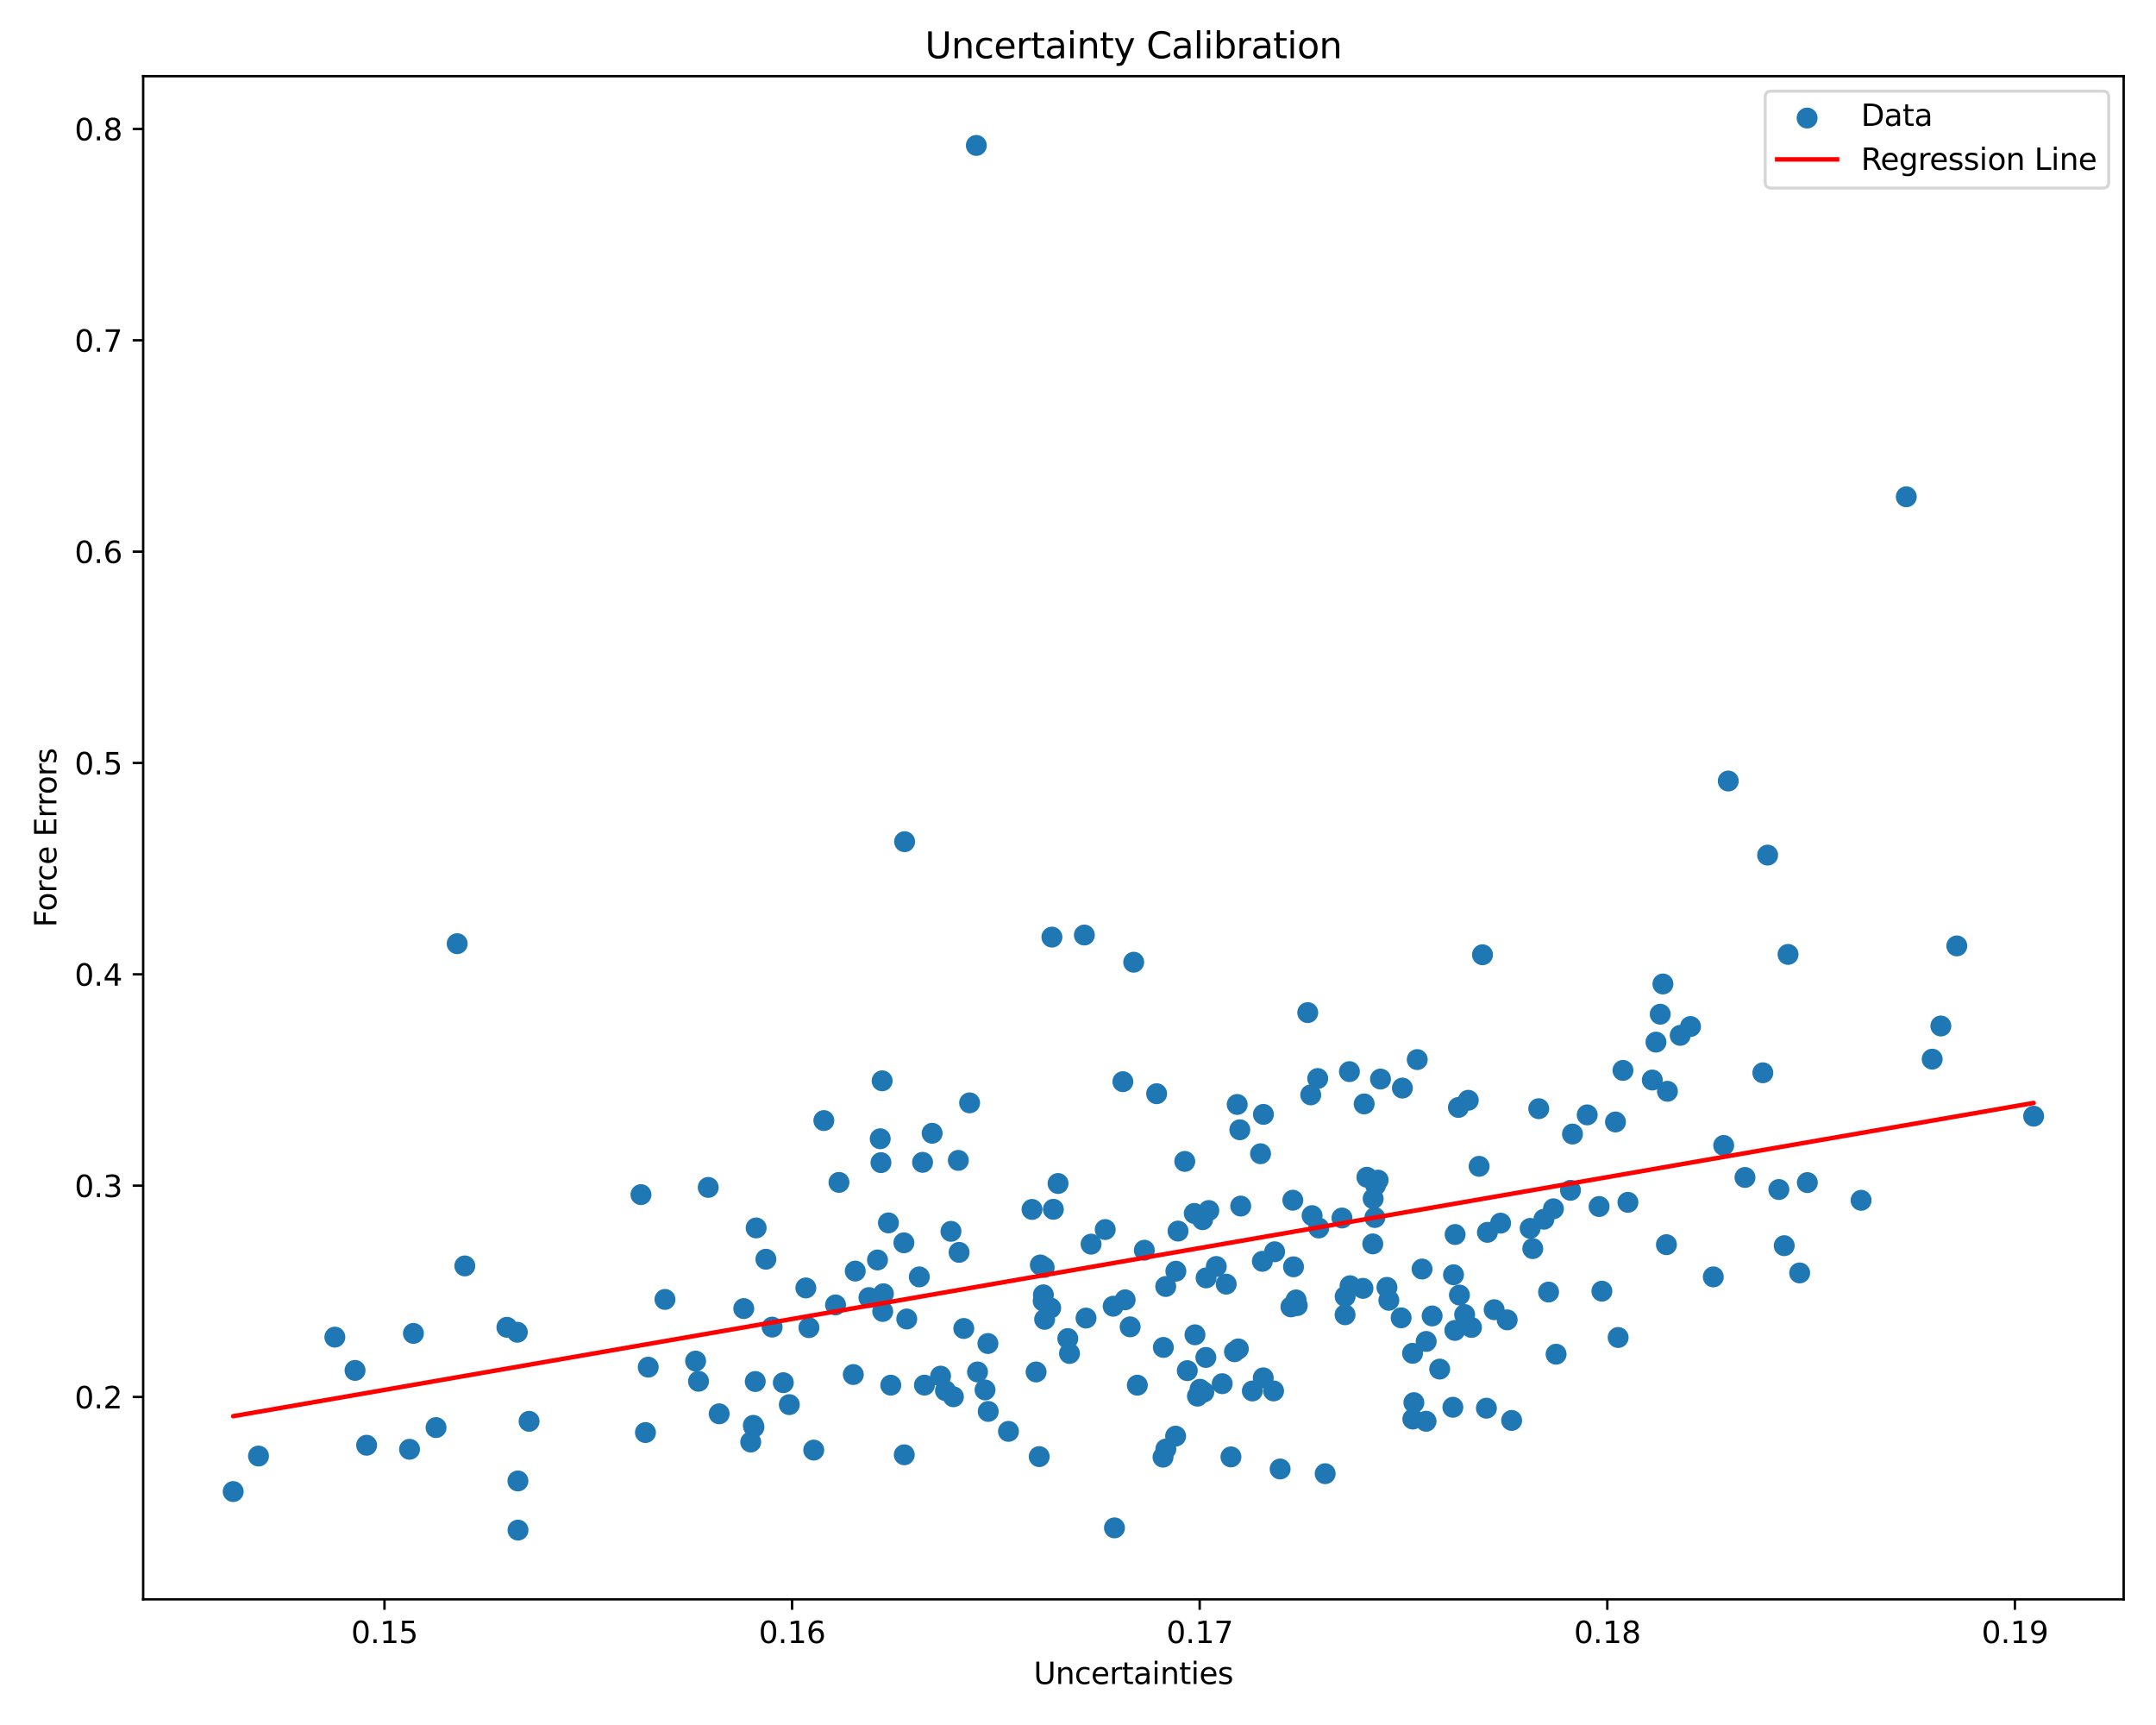 <?xml version="1.0" encoding="utf-8" standalone="no"?>
<!DOCTYPE svg PUBLIC "-//W3C//DTD SVG 1.1//EN"
  "http://www.w3.org/Graphics/SVG/1.1/DTD/svg11.dtd">
<svg xmlns:xlink="http://www.w3.org/1999/xlink" width="720pt" height="576pt" viewBox="0 0 720 576" xmlns="http://www.w3.org/2000/svg" version="1.1">
 <defs>
  <style type="text/css">*{stroke-linejoin: round; stroke-linecap: butt}</style>
 </defs>
 <g id="figure_1">
  <g id="patch_1">
   <path d="M 0 576 
L 720 576 
L 720 0 
L 0 0 
z
" style="fill: #ffffff"/>
  </g>
  <g id="axes_1">
   <g id="patch_2">
    <path d="M 47.81 534.04 
L 709.2 534.04 
L 709.2 25.44 
L 47.81 25.44 
z
" style="fill: #ffffff"/>
   </g>
   <g id="PathCollection_1">
    <defs>
     <path id="mb56640b228" d="M 0 3 
C 0.796 3 1.559 2.684 2.121 2.121 
C 2.684 1.559 3 0.796 3 0 
C 3 -0.796 2.684 -1.559 2.121 -2.121 
C 1.559 -2.684 0.796 -3 0 -3 
C -0.796 -3 -1.559 -2.684 -2.121 -2.121 
C -2.684 -1.559 -3 -0.796 -3 0 
C -3 0.796 -2.684 1.559 -2.121 2.121 
C -1.559 2.684 -0.796 3 0 3 
z
" style="stroke: #1f77b4"/>
    </defs>
    <g clip-path="url(#p6bd93c881f)">
     <use xlink:href="#mb56640b228" x="450.646" y="357.832" style="fill: #1f77b4; stroke: #1f77b4"/>
     <use xlink:href="#mb56640b228" x="487.377" y="432.437" style="fill: #1f77b4; stroke: #1f77b4"/>
     <use xlink:href="#mb56640b228" x="323.802" y="368.26" style="fill: #1f77b4; stroke: #1f77b4"/>
     <use xlink:href="#mb56640b228" x="438.18" y="405.915" style="fill: #1f77b4; stroke: #1f77b4"/>
     <use xlink:href="#mb56640b228" x="320.291" y="418.184" style="fill: #1f77b4; stroke: #1f77b4"/>
     <use xlink:href="#mb56640b228" x="645.258" y="353.664" style="fill: #1f77b4; stroke: #1f77b4"/>
     <use xlink:href="#mb56640b228" x="433.23" y="435.948" style="fill: #1f77b4; stroke: #1f77b4"/>
     <use xlink:href="#mb56640b228" x="648.15" y="342.595" style="fill: #1f77b4; stroke: #1f77b4"/>
     <use xlink:href="#mb56640b228" x="436.722" y="338.127" style="fill: #1f77b4; stroke: #1f77b4"/>
     <use xlink:href="#mb56640b228" x="501.125" y="408.418" style="fill: #1f77b4; stroke: #1f77b4"/>
     <use xlink:href="#mb56640b228" x="350.883" y="436.757" style="fill: #1f77b4; stroke: #1f77b4"/>
     <use xlink:href="#mb56640b228" x="222.067" y="433.895" style="fill: #1f77b4; stroke: #1f77b4"/>
     <use xlink:href="#mb56640b228" x="172.963" y="494.508" style="fill: #1f77b4; stroke: #1f77b4"/>
     <use xlink:href="#mb56640b228" x="290.185" y="433.28" style="fill: #1f77b4; stroke: #1f77b4"/>
     <use xlink:href="#mb56640b228" x="393.406" y="411.074" style="fill: #1f77b4; stroke: #1f77b4"/>
     <use xlink:href="#mb56640b228" x="513.867" y="370.206" style="fill: #1f77b4; stroke: #1f77b4"/>
     <use xlink:href="#mb56640b228" x="301.983" y="485.769" style="fill: #1f77b4; stroke: #1f77b4"/>
     <use xlink:href="#mb56640b228" x="427.503" y="490.512" style="fill: #1f77b4; stroke: #1f77b4"/>
     <use xlink:href="#mb56640b228" x="320.033" y="387.469" style="fill: #1f77b4; stroke: #1f77b4"/>
     <use xlink:href="#mb56640b228" x="468.333" y="363.326" style="fill: #1f77b4; stroke: #1f77b4"/>
     <use xlink:href="#mb56640b228" x="252.516" y="410.025" style="fill: #1f77b4; stroke: #1f77b4"/>
     <use xlink:href="#mb56640b228" x="463.809" y="434.189" style="fill: #1f77b4; stroke: #1f77b4"/>
     <use xlink:href="#mb56640b228" x="403.691" y="404.204" style="fill: #1f77b4; stroke: #1f77b4"/>
     <use xlink:href="#mb56640b228" x="296.693" y="408.338" style="fill: #1f77b4; stroke: #1f77b4"/>
     <use xlink:href="#mb56640b228" x="271.75" y="484.204" style="fill: #1f77b4; stroke: #1f77b4"/>
     <use xlink:href="#mb56640b228" x="297.476" y="462.528" style="fill: #1f77b4; stroke: #1f77b4"/>
     <use xlink:href="#mb56640b228" x="399.892" y="466.196" style="fill: #1f77b4; stroke: #1f77b4"/>
     <use xlink:href="#mb56640b228" x="472.168" y="468.36" style="fill: #1f77b4; stroke: #1f77b4"/>
     <use xlink:href="#mb56640b228" x="420.964" y="385.25" style="fill: #1f77b4; stroke: #1f77b4"/>
     <use xlink:href="#mb56640b228" x="577.156" y="260.798" style="fill: #1f77b4; stroke: #1f77b4"/>
     <use xlink:href="#mb56640b228" x="458.44" y="415.353" style="fill: #1f77b4; stroke: #1f77b4"/>
     <use xlink:href="#mb56640b228" x="408.159" y="462.036" style="fill: #1f77b4; stroke: #1f77b4"/>
     <use xlink:href="#mb56640b228" x="471.729" y="451.887" style="fill: #1f77b4; stroke: #1f77b4"/>
     <use xlink:href="#mb56640b228" x="621.514" y="400.799" style="fill: #1f77b4; stroke: #1f77b4"/>
     <use xlink:href="#mb56640b228" x="388.508" y="449.924" style="fill: #1f77b4; stroke: #1f77b4"/>
     <use xlink:href="#mb56640b228" x="251.571" y="475.941" style="fill: #1f77b4; stroke: #1f77b4"/>
     <use xlink:href="#mb56640b228" x="371.745" y="436.169" style="fill: #1f77b4; stroke: #1f77b4"/>
     <use xlink:href="#mb56640b228" x="347.046" y="486.382" style="fill: #1f77b4; stroke: #1f77b4"/>
     <use xlink:href="#mb56640b228" x="400.744" y="463.893" style="fill: #1f77b4; stroke: #1f77b4"/>
     <use xlink:href="#mb56640b228" x="232.304" y="454.481" style="fill: #1f77b4; stroke: #1f77b4"/>
     <use xlink:href="#mb56640b228" x="330.019" y="471.299" style="fill: #1f77b4; stroke: #1f77b4"/>
     <use xlink:href="#mb56640b228" x="556.507" y="415.613" style="fill: #1f77b4; stroke: #1f77b4"/>
     <use xlink:href="#mb56640b228" x="118.569" y="457.599" style="fill: #1f77b4; stroke: #1f77b4"/>
     <use xlink:href="#mb56640b228" x="455.166" y="430.199" style="fill: #1f77b4; stroke: #1f77b4"/>
     <use xlink:href="#mb56640b228" x="517.148" y="431.437" style="fill: #1f77b4; stroke: #1f77b4"/>
     <use xlink:href="#mb56640b228" x="307.005" y="426.368" style="fill: #1f77b4; stroke: #1f77b4"/>
     <use xlink:href="#mb56640b228" x="348.706" y="423.212" style="fill: #1f77b4; stroke: #1f77b4"/>
     <use xlink:href="#mb56640b228" x="498.977" y="437.327" style="fill: #1f77b4; stroke: #1f77b4"/>
     <use xlink:href="#mb56640b228" x="294.785" y="437.906" style="fill: #1f77b4; stroke: #1f77b4"/>
     <use xlink:href="#mb56640b228" x="476.235" y="474.579" style="fill: #1f77b4; stroke: #1f77b4"/>
     <use xlink:href="#mb56640b228" x="401.604" y="407.269" style="fill: #1f77b4; stroke: #1f77b4"/>
     <use xlink:href="#mb56640b228" x="495.08" y="318.807" style="fill: #1f77b4; stroke: #1f77b4"/>
     <use xlink:href="#mb56640b228" x="169.282" y="443.202" style="fill: #1f77b4; stroke: #1f77b4"/>
     <use xlink:href="#mb56640b228" x="382.152" y="417.467" style="fill: #1f77b4; stroke: #1f77b4"/>
     <use xlink:href="#mb56640b228" x="541.992" y="357.421" style="fill: #1f77b4; stroke: #1f77b4"/>
     <use xlink:href="#mb56640b228" x="459.149" y="406.545" style="fill: #1f77b4; stroke: #1f77b4"/>
     <use xlink:href="#mb56640b228" x="448.156" y="406.708" style="fill: #1f77b4; stroke: #1f77b4"/>
     <use xlink:href="#mb56640b228" x="594.053" y="397.198" style="fill: #1f77b4; stroke: #1f77b4"/>
     <use xlink:href="#mb56640b228" x="389.34" y="483.847" style="fill: #1f77b4; stroke: #1f77b4"/>
     <use xlink:href="#mb56640b228" x="553.012" y="347.982" style="fill: #1f77b4; stroke: #1f77b4"/>
     <use xlink:href="#mb56640b228" x="485.854" y="444.248" style="fill: #1f77b4; stroke: #1f77b4"/>
     <use xlink:href="#mb56640b228" x="471.813" y="473.844" style="fill: #1f77b4; stroke: #1f77b4"/>
     <use xlink:href="#mb56640b228" x="275.126" y="374.172" style="fill: #1f77b4; stroke: #1f77b4"/>
     <use xlink:href="#mb56640b228" x="261.589" y="461.696" style="fill: #1f77b4; stroke: #1f77b4"/>
     <use xlink:href="#mb56640b228" x="77.873" y="498.05" style="fill: #1f77b4; stroke: #1f77b4"/>
     <use xlink:href="#mb56640b228" x="270.145" y="443.321" style="fill: #1f77b4; stroke: #1f77b4"/>
     <use xlink:href="#mb56640b228" x="348.446" y="432.358" style="fill: #1f77b4; stroke: #1f77b4"/>
     <use xlink:href="#mb56640b228" x="353.34" y="395.185" style="fill: #1f77b4; stroke: #1f77b4"/>
     <use xlink:href="#mb56640b228" x="490.334" y="367.399" style="fill: #1f77b4; stroke: #1f77b4"/>
     <use xlink:href="#mb56640b228" x="530.053" y="372.275" style="fill: #1f77b4; stroke: #1f77b4"/>
     <use xlink:href="#mb56640b228" x="431.742" y="400.77" style="fill: #1f77b4; stroke: #1f77b4"/>
     <use xlink:href="#mb56640b228" x="476.279" y="447.93" style="fill: #1f77b4; stroke: #1f77b4"/>
     <use xlink:href="#mb56640b228" x="461.021" y="360.307" style="fill: #1f77b4; stroke: #1f77b4"/>
     <use xlink:href="#mb56640b228" x="398.833" y="405.176" style="fill: #1f77b4; stroke: #1f77b4"/>
     <use xlink:href="#mb56640b228" x="257.857" y="443.136" style="fill: #1f77b4; stroke: #1f77b4"/>
     <use xlink:href="#mb56640b228" x="357.162" y="451.937" style="fill: #1f77b4; stroke: #1f77b4"/>
     <use xlink:href="#mb56640b228" x="455.569" y="368.617" style="fill: #1f77b4; stroke: #1f77b4"/>
     <use xlink:href="#mb56640b228" x="413.169" y="368.796" style="fill: #1f77b4; stroke: #1f77b4"/>
     <use xlink:href="#mb56640b228" x="348.365" y="434.417" style="fill: #1f77b4; stroke: #1f77b4"/>
     <use xlink:href="#mb56640b228" x="294.596" y="360.9" style="fill: #1f77b4; stroke: #1f77b4"/>
     <use xlink:href="#mb56640b228" x="556.841" y="364.395" style="fill: #1f77b4; stroke: #1f77b4"/>
     <use xlink:href="#mb56640b228" x="356.592" y="446.969" style="fill: #1f77b4; stroke: #1f77b4"/>
     <use xlink:href="#mb56640b228" x="425.664" y="417.978" style="fill: #1f77b4; stroke: #1f77b4"/>
     <use xlink:href="#mb56640b228" x="539.493" y="374.642" style="fill: #1f77b4; stroke: #1f77b4"/>
     <use xlink:href="#mb56640b228" x="301.857" y="414.99" style="fill: #1f77b4; stroke: #1f77b4"/>
     <use xlink:href="#mb56640b228" x="308.092" y="388.119" style="fill: #1f77b4; stroke: #1f77b4"/>
     <use xlink:href="#mb56640b228" x="329.915" y="448.62" style="fill: #1f77b4; stroke: #1f77b4"/>
     <use xlink:href="#mb56640b228" x="315.736" y="464.351" style="fill: #1f77b4; stroke: #1f77b4"/>
     <use xlink:href="#mb56640b228" x="314.109" y="459.513" style="fill: #1f77b4; stroke: #1f77b4"/>
     <use xlink:href="#mb56640b228" x="525.136" y="378.665" style="fill: #1f77b4; stroke: #1f77b4"/>
     <use xlink:href="#mb56640b228" x="582.742" y="393.168" style="fill: #1f77b4; stroke: #1f77b4"/>
     <use xlink:href="#mb56640b228" x="474.896" y="423.744" style="fill: #1f77b4; stroke: #1f77b4"/>
     <use xlink:href="#mb56640b228" x="293.95" y="380.241" style="fill: #1f77b4; stroke: #1f77b4"/>
     <use xlink:href="#mb56640b228" x="172.992" y="510.922" style="fill: #1f77b4; stroke: #1f77b4"/>
     <use xlink:href="#mb56640b228" x="250.698" y="481.523" style="fill: #1f77b4; stroke: #1f77b4"/>
     <use xlink:href="#mb56640b228" x="328.955" y="464.119" style="fill: #1f77b4; stroke: #1f77b4"/>
     <use xlink:href="#mb56640b228" x="402.777" y="426.706" style="fill: #1f77b4; stroke: #1f77b4"/>
     <use xlink:href="#mb56640b228" x="321.86" y="443.599" style="fill: #1f77b4; stroke: #1f77b4"/>
     <use xlink:href="#mb56640b228" x="379.816" y="462.534" style="fill: #1f77b4; stroke: #1f77b4"/>
     <use xlink:href="#mb56640b228" x="122.434" y="482.586" style="fill: #1f77b4; stroke: #1f77b4"/>
     <use xlink:href="#mb56640b228" x="392.599" y="479.544" style="fill: #1f77b4; stroke: #1f77b4"/>
     <use xlink:href="#mb56640b228" x="111.821" y="446.483" style="fill: #1f77b4; stroke: #1f77b4"/>
     <use xlink:href="#mb56640b228" x="326.442" y="458.108" style="fill: #1f77b4; stroke: #1f77b4"/>
     <use xlink:href="#mb56640b228" x="369.088" y="410.562" style="fill: #1f77b4; stroke: #1f77b4"/>
     <use xlink:href="#mb56640b228" x="396.499" y="457.676" style="fill: #1f77b4; stroke: #1f77b4"/>
     <use xlink:href="#mb56640b228" x="601.005" y="425.048" style="fill: #1f77b4; stroke: #1f77b4"/>
     <use xlink:href="#mb56640b228" x="279.03" y="435.727" style="fill: #1f77b4; stroke: #1f77b4"/>
     <use xlink:href="#mb56640b228" x="136.768" y="483.937" style="fill: #1f77b4; stroke: #1f77b4"/>
     <use xlink:href="#mb56640b228" x="421.92" y="372.108" style="fill: #1f77b4; stroke: #1f77b4"/>
     <use xlink:href="#mb56640b228" x="518.77" y="403.633" style="fill: #1f77b4; stroke: #1f77b4"/>
     <use xlink:href="#mb56640b228" x="172.772" y="444.855" style="fill: #1f77b4; stroke: #1f77b4"/>
     <use xlink:href="#mb56640b228" x="326.049" y="48.558" style="fill: #1f77b4; stroke: #1f77b4"/>
     <use xlink:href="#mb56640b228" x="255.771" y="420.471" style="fill: #1f77b4; stroke: #1f77b4"/>
     <use xlink:href="#mb56640b228" x="432.822" y="434.066" style="fill: #1f77b4; stroke: #1f77b4"/>
     <use xlink:href="#mb56640b228" x="269.112" y="430.063" style="fill: #1f77b4; stroke: #1f77b4"/>
     <use xlink:href="#mb56640b228" x="653.482" y="315.849" style="fill: #1f77b4; stroke: #1f77b4"/>
     <use xlink:href="#mb56640b228" x="414.042" y="377.249" style="fill: #1f77b4; stroke: #1f77b4"/>
     <use xlink:href="#mb56640b228" x="348.858" y="440.547" style="fill: #1f77b4; stroke: #1f77b4"/>
     <use xlink:href="#mb56640b228" x="504.82" y="474.302" style="fill: #1f77b4; stroke: #1f77b4"/>
     <use xlink:href="#mb56640b228" x="145.621" y="476.685" style="fill: #1f77b4; stroke: #1f77b4"/>
     <use xlink:href="#mb56640b228" x="421.572" y="421.17" style="fill: #1f77b4; stroke: #1f77b4"/>
     <use xlink:href="#mb56640b228" x="364.367" y="415.443" style="fill: #1f77b4; stroke: #1f77b4"/>
     <use xlink:href="#mb56640b228" x="392.687" y="424.472" style="fill: #1f77b4; stroke: #1f77b4"/>
     <use xlink:href="#mb56640b228" x="450.852" y="429.324" style="fill: #1f77b4; stroke: #1f77b4"/>
     <use xlink:href="#mb56640b228" x="308.72" y="462.508" style="fill: #1f77b4; stroke: #1f77b4"/>
     <use xlink:href="#mb56640b228" x="636.611" y="165.886" style="fill: #1f77b4; stroke: #1f77b4"/>
     <use xlink:href="#mb56640b228" x="317.576" y="411.162" style="fill: #1f77b4; stroke: #1f77b4"/>
     <use xlink:href="#mb56640b228" x="375.748" y="434.025" style="fill: #1f77b4; stroke: #1f77b4"/>
     <use xlink:href="#mb56640b228" x="460.226" y="394.058" style="fill: #1f77b4; stroke: #1f77b4"/>
     <use xlink:href="#mb56640b228" x="389.298" y="429.58" style="fill: #1f77b4; stroke: #1f77b4"/>
     <use xlink:href="#mb56640b228" x="489.117" y="438.956" style="fill: #1f77b4; stroke: #1f77b4"/>
     <use xlink:href="#mb56640b228" x="449.191" y="439.014" style="fill: #1f77b4; stroke: #1f77b4"/>
     <use xlink:href="#mb56640b228" x="572.158" y="426.369" style="fill: #1f77b4; stroke: #1f77b4"/>
     <use xlink:href="#mb56640b228" x="406.184" y="422.9" style="fill: #1f77b4; stroke: #1f77b4"/>
     <use xlink:href="#mb56640b228" x="176.691" y="474.595" style="fill: #1f77b4; stroke: #1f77b4"/>
     <use xlink:href="#mb56640b228" x="402.694" y="453.269" style="fill: #1f77b4; stroke: #1f77b4"/>
     <use xlink:href="#mb56640b228" x="216.478" y="456.516" style="fill: #1f77b4; stroke: #1f77b4"/>
     <use xlink:href="#mb56640b228" x="540.384" y="446.608" style="fill: #1f77b4; stroke: #1f77b4"/>
     <use xlink:href="#mb56640b228" x="311.29" y="378.41" style="fill: #1f77b4; stroke: #1f77b4"/>
     <use xlink:href="#mb56640b228" x="511.871" y="416.925" style="fill: #1f77b4; stroke: #1f77b4"/>
     <use xlink:href="#mb56640b228" x="263.592" y="469.025" style="fill: #1f77b4; stroke: #1f77b4"/>
     <use xlink:href="#mb56640b228" x="485.188" y="469.904" style="fill: #1f77b4; stroke: #1f77b4"/>
     <use xlink:href="#mb56640b228" x="524.46" y="397.458" style="fill: #1f77b4; stroke: #1f77b4"/>
     <use xlink:href="#mb56640b228" x="351.289" y="312.916" style="fill: #1f77b4; stroke: #1f77b4"/>
     <use xlink:href="#mb56640b228" x="456.479" y="393.101" style="fill: #1f77b4; stroke: #1f77b4"/>
     <use xlink:href="#mb56640b228" x="362.683" y="440.125" style="fill: #1f77b4; stroke: #1f77b4"/>
     <use xlink:href="#mb56640b228" x="252.222" y="461.307" style="fill: #1f77b4; stroke: #1f77b4"/>
     <use xlink:href="#mb56640b228" x="603.567" y="394.884" style="fill: #1f77b4; stroke: #1f77b4"/>
     <use xlink:href="#mb56640b228" x="284.96" y="458.975" style="fill: #1f77b4; stroke: #1f77b4"/>
     <use xlink:href="#mb56640b228" x="386.26" y="365.207" style="fill: #1f77b4; stroke: #1f77b4"/>
     <use xlink:href="#mb56640b228" x="362.123" y="312.222" style="fill: #1f77b4; stroke: #1f77b4"/>
     <use xlink:href="#mb56640b228" x="240.172" y="472.094" style="fill: #1f77b4; stroke: #1f77b4"/>
     <use xlink:href="#mb56640b228" x="152.677" y="315.11" style="fill: #1f77b4; stroke: #1f77b4"/>
     <use xlink:href="#mb56640b228" x="411.076" y="486.477" style="fill: #1f77b4; stroke: #1f77b4"/>
     <use xlink:href="#mb56640b228" x="575.635" y="382.48" style="fill: #1f77b4; stroke: #1f77b4"/>
     <use xlink:href="#mb56640b228" x="236.517" y="396.494" style="fill: #1f77b4; stroke: #1f77b4"/>
     <use xlink:href="#mb56640b228" x="496.389" y="470.218" style="fill: #1f77b4; stroke: #1f77b4"/>
     <use xlink:href="#mb56640b228" x="233.269" y="461.227" style="fill: #1f77b4; stroke: #1f77b4"/>
     <use xlink:href="#mb56640b228" x="478.264" y="439.411" style="fill: #1f77b4; stroke: #1f77b4"/>
     <use xlink:href="#mb56640b228" x="418.225" y="464.461" style="fill: #1f77b4; stroke: #1f77b4"/>
     <use xlink:href="#mb56640b228" x="597.123" y="318.687" style="fill: #1f77b4; stroke: #1f77b4"/>
     <use xlink:href="#mb56640b228" x="467.913" y="440.039" style="fill: #1f77b4; stroke: #1f77b4"/>
     <use xlink:href="#mb56640b228" x="493.951" y="389.449" style="fill: #1f77b4; stroke: #1f77b4"/>
     <use xlink:href="#mb56640b228" x="588.702" y="358.218" style="fill: #1f77b4; stroke: #1f77b4"/>
     <use xlink:href="#mb56640b228" x="425.312" y="464.451" style="fill: #1f77b4; stroke: #1f77b4"/>
     <use xlink:href="#mb56640b228" x="414.338" y="402.723" style="fill: #1f77b4; stroke: #1f77b4"/>
     <use xlink:href="#mb56640b228" x="293.042" y="420.72" style="fill: #1f77b4; stroke: #1f77b4"/>
     <use xlink:href="#mb56640b228" x="302.81" y="440.429" style="fill: #1f77b4; stroke: #1f77b4"/>
     <use xlink:href="#mb56640b228" x="372.184" y="510.18" style="fill: #1f77b4; stroke: #1f77b4"/>
     <use xlink:href="#mb56640b228" x="215.549" y="478.347" style="fill: #1f77b4; stroke: #1f77b4"/>
     <use xlink:href="#mb56640b228" x="473.29" y="353.812" style="fill: #1f77b4; stroke: #1f77b4"/>
     <use xlink:href="#mb56640b228" x="459.382" y="395.746" style="fill: #1f77b4; stroke: #1f77b4"/>
     <use xlink:href="#mb56640b228" x="679.137" y="372.711" style="fill: #1f77b4; stroke: #1f77b4"/>
     <use xlink:href="#mb56640b228" x="543.649" y="401.476" style="fill: #1f77b4; stroke: #1f77b4"/>
     <use xlink:href="#mb56640b228" x="346.006" y="458.113" style="fill: #1f77b4; stroke: #1f77b4"/>
     <use xlink:href="#mb56640b228" x="554.438" y="338.66" style="fill: #1f77b4; stroke: #1f77b4"/>
     <use xlink:href="#mb56640b228" x="440.056" y="360.128" style="fill: #1f77b4; stroke: #1f77b4"/>
     <use xlink:href="#mb56640b228" x="377.413" y="443.049" style="fill: #1f77b4; stroke: #1f77b4"/>
     <use xlink:href="#mb56640b228" x="302.094" y="281.05" style="fill: #1f77b4; stroke: #1f77b4"/>
     <use xlink:href="#mb56640b228" x="496.726" y="411.499" style="fill: #1f77b4; stroke: #1f77b4"/>
     <use xlink:href="#mb56640b228" x="431.107" y="436.383" style="fill: #1f77b4; stroke: #1f77b4"/>
     <use xlink:href="#mb56640b228" x="421.865" y="460.083" style="fill: #1f77b4; stroke: #1f77b4"/>
     <use xlink:href="#mb56640b228" x="251.78" y="476.537" style="fill: #1f77b4; stroke: #1f77b4"/>
     <use xlink:href="#mb56640b228" x="395.659" y="387.809" style="fill: #1f77b4; stroke: #1f77b4"/>
     <use xlink:href="#mb56640b228" x="86.33" y="486.191" style="fill: #1f77b4; stroke: #1f77b4"/>
     <use xlink:href="#mb56640b228" x="595.842" y="415.951" style="fill: #1f77b4; stroke: #1f77b4"/>
     <use xlink:href="#mb56640b228" x="378.601" y="321.299" style="fill: #1f77b4; stroke: #1f77b4"/>
     <use xlink:href="#mb56640b228" x="413.549" y="450.412" style="fill: #1f77b4; stroke: #1f77b4"/>
     <use xlink:href="#mb56640b228" x="399.062" y="445.705" style="fill: #1f77b4; stroke: #1f77b4"/>
     <use xlink:href="#mb56640b228" x="511" y="410.176" style="fill: #1f77b4; stroke: #1f77b4"/>
     <use xlink:href="#mb56640b228" x="437.721" y="365.589" style="fill: #1f77b4; stroke: #1f77b4"/>
     <use xlink:href="#mb56640b228" x="590.301" y="285.531" style="fill: #1f77b4; stroke: #1f77b4"/>
     <use xlink:href="#mb56640b228" x="214.05" y="398.901" style="fill: #1f77b4; stroke: #1f77b4"/>
     <use xlink:href="#mb56640b228" x="534.028" y="402.869" style="fill: #1f77b4; stroke: #1f77b4"/>
     <use xlink:href="#mb56640b228" x="402.025" y="464.834" style="fill: #1f77b4; stroke: #1f77b4"/>
     <use xlink:href="#mb56640b228" x="551.789" y="360.633" style="fill: #1f77b4; stroke: #1f77b4"/>
     <use xlink:href="#mb56640b228" x="295.015" y="431.999" style="fill: #1f77b4; stroke: #1f77b4"/>
     <use xlink:href="#mb56640b228" x="374.986" y="361.191" style="fill: #1f77b4; stroke: #1f77b4"/>
     <use xlink:href="#mb56640b228" x="138.067" y="445.238" style="fill: #1f77b4; stroke: #1f77b4"/>
     <use xlink:href="#mb56640b228" x="409.494" y="428.789" style="fill: #1f77b4; stroke: #1f77b4"/>
     <use xlink:href="#mb56640b228" x="534.952" y="431.136" style="fill: #1f77b4; stroke: #1f77b4"/>
     <use xlink:href="#mb56640b228" x="555.334" y="328.563" style="fill: #1f77b4; stroke: #1f77b4"/>
     <use xlink:href="#mb56640b228" x="412.255" y="451.362" style="fill: #1f77b4; stroke: #1f77b4"/>
     <use xlink:href="#mb56640b228" x="487.04" y="369.788" style="fill: #1f77b4; stroke: #1f77b4"/>
     <use xlink:href="#mb56640b228" x="248.378" y="436.953" style="fill: #1f77b4; stroke: #1f77b4"/>
     <use xlink:href="#mb56640b228" x="155.226" y="422.705" style="fill: #1f77b4; stroke: #1f77b4"/>
     <use xlink:href="#mb56640b228" x="294.195" y="388.218" style="fill: #1f77b4; stroke: #1f77b4"/>
     <use xlink:href="#mb56640b228" x="347.426" y="422.385" style="fill: #1f77b4; stroke: #1f77b4"/>
     <use xlink:href="#mb56640b228" x="480.788" y="457.158" style="fill: #1f77b4; stroke: #1f77b4"/>
     <use xlink:href="#mb56640b228" x="519.66" y="452.188" style="fill: #1f77b4; stroke: #1f77b4"/>
     <use xlink:href="#mb56640b228" x="440.401" y="410.043" style="fill: #1f77b4; stroke: #1f77b4"/>
     <use xlink:href="#mb56640b228" x="351.776" y="403.806" style="fill: #1f77b4; stroke: #1f77b4"/>
     <use xlink:href="#mb56640b228" x="280.177" y="394.818" style="fill: #1f77b4; stroke: #1f77b4"/>
     <use xlink:href="#mb56640b228" x="285.615" y="424.428" style="fill: #1f77b4; stroke: #1f77b4"/>
     <use xlink:href="#mb56640b228" x="491.408" y="443.251" style="fill: #1f77b4; stroke: #1f77b4"/>
     <use xlink:href="#mb56640b228" x="344.645" y="403.85" style="fill: #1f77b4; stroke: #1f77b4"/>
     <use xlink:href="#mb56640b228" x="318.386" y="466.397" style="fill: #1f77b4; stroke: #1f77b4"/>
     <use xlink:href="#mb56640b228" x="442.542" y="492.081" style="fill: #1f77b4; stroke: #1f77b4"/>
     <use xlink:href="#mb56640b228" x="564.548" y="342.765" style="fill: #1f77b4; stroke: #1f77b4"/>
     <use xlink:href="#mb56640b228" x="449.208" y="432.909" style="fill: #1f77b4; stroke: #1f77b4"/>
     <use xlink:href="#mb56640b228" x="485.935" y="412.221" style="fill: #1f77b4; stroke: #1f77b4"/>
     <use xlink:href="#mb56640b228" x="561.107" y="345.723" style="fill: #1f77b4; stroke: #1f77b4"/>
     <use xlink:href="#mb56640b228" x="463.174" y="429.87" style="fill: #1f77b4; stroke: #1f77b4"/>
     <use xlink:href="#mb56640b228" x="388.395" y="486.563" style="fill: #1f77b4; stroke: #1f77b4"/>
     <use xlink:href="#mb56640b228" x="503.33" y="440.721" style="fill: #1f77b4; stroke: #1f77b4"/>
     <use xlink:href="#mb56640b228" x="336.781" y="477.951" style="fill: #1f77b4; stroke: #1f77b4"/>
     <use xlink:href="#mb56640b228" x="515.596" y="407.114" style="fill: #1f77b4; stroke: #1f77b4"/>
     <use xlink:href="#mb56640b228" x="485.405" y="425.668" style="fill: #1f77b4; stroke: #1f77b4"/>
     <use xlink:href="#mb56640b228" x="458.571" y="400.257" style="fill: #1f77b4; stroke: #1f77b4"/>
     <use xlink:href="#mb56640b228" x="431.97" y="423.008" style="fill: #1f77b4; stroke: #1f77b4"/>
    </g>
   </g>
   <g id="matplotlib.axis_1">
    <g id="xtick_1">
     <g id="line2d_1">
      <defs>
       <path id="mf7fc8de46d" d="M 0 0 
L 0 3.5 
" style="stroke: #000000; stroke-width: 0.8"/>
      </defs>
      <g>
       <use xlink:href="#mf7fc8de46d" x="128.4" y="534.04" style="stroke: #000000; stroke-width: 0.8"/>
      </g>
     </g>
     <g id="text_1">
      <!-- 0.15 -->
      <g transform="translate(117.267 548.638) scale(0.1 -0.1)">
       <defs>
        <path id="DejaVuSans-30" d="M 2034 4250 
Q 1547 4250 1301 3770 
Q 1056 3291 1056 2328 
Q 1056 1369 1301 889 
Q 1547 409 2034 409 
Q 2525 409 2770 889 
Q 3016 1369 3016 2328 
Q 3016 3291 2770 3770 
Q 2525 4250 2034 4250 
z
M 2034 4750 
Q 2819 4750 3233 4129 
Q 3647 3509 3647 2328 
Q 3647 1150 3233 529 
Q 2819 -91 2034 -91 
Q 1250 -91 836 529 
Q 422 1150 422 2328 
Q 422 3509 836 4129 
Q 1250 4750 2034 4750 
z
" transform="scale(0.016)"/>
        <path id="DejaVuSans-2e" d="M 684 794 
L 1344 794 
L 1344 0 
L 684 0 
L 684 794 
z
" transform="scale(0.016)"/>
        <path id="DejaVuSans-31" d="M 794 531 
L 1825 531 
L 1825 4091 
L 703 3866 
L 703 4441 
L 1819 4666 
L 2450 4666 
L 2450 531 
L 3481 531 
L 3481 0 
L 794 0 
L 794 531 
z
" transform="scale(0.016)"/>
        <path id="DejaVuSans-35" d="M 691 4666 
L 3169 4666 
L 3169 4134 
L 1269 4134 
L 1269 2991 
Q 1406 3038 1543 3061 
Q 1681 3084 1819 3084 
Q 2600 3084 3056 2656 
Q 3513 2228 3513 1497 
Q 3513 744 3044 326 
Q 2575 -91 1722 -91 
Q 1428 -91 1123 -41 
Q 819 9 494 109 
L 494 744 
Q 775 591 1075 516 
Q 1375 441 1709 441 
Q 2250 441 2565 725 
Q 2881 1009 2881 1497 
Q 2881 1984 2565 2268 
Q 2250 2553 1709 2553 
Q 1456 2553 1204 2497 
Q 953 2441 691 2322 
L 691 4666 
z
" transform="scale(0.016)"/>
       </defs>
       <use xlink:href="#DejaVuSans-30"/>
       <use xlink:href="#DejaVuSans-2e" x="63.623"/>
       <use xlink:href="#DejaVuSans-31" x="95.41"/>
       <use xlink:href="#DejaVuSans-35" x="159.033"/>
      </g>
     </g>
    </g>
    <g id="xtick_2">
     <g id="line2d_2">
      <g>
       <use xlink:href="#mf7fc8de46d" x="264.521" y="534.04" style="stroke: #000000; stroke-width: 0.8"/>
      </g>
     </g>
     <g id="text_2">
      <!-- 0.16 -->
      <g transform="translate(253.388 548.638) scale(0.1 -0.1)">
       <defs>
        <path id="DejaVuSans-36" d="M 2113 2584 
Q 1688 2584 1439 2293 
Q 1191 2003 1191 1497 
Q 1191 994 1439 701 
Q 1688 409 2113 409 
Q 2538 409 2786 701 
Q 3034 994 3034 1497 
Q 3034 2003 2786 2293 
Q 2538 2584 2113 2584 
z
M 3366 4563 
L 3366 3988 
Q 3128 4100 2886 4159 
Q 2644 4219 2406 4219 
Q 1781 4219 1451 3797 
Q 1122 3375 1075 2522 
Q 1259 2794 1537 2939 
Q 1816 3084 2150 3084 
Q 2853 3084 3261 2657 
Q 3669 2231 3669 1497 
Q 3669 778 3244 343 
Q 2819 -91 2113 -91 
Q 1303 -91 875 529 
Q 447 1150 447 2328 
Q 447 3434 972 4092 
Q 1497 4750 2381 4750 
Q 2619 4750 2861 4703 
Q 3103 4656 3366 4563 
z
" transform="scale(0.016)"/>
       </defs>
       <use xlink:href="#DejaVuSans-30"/>
       <use xlink:href="#DejaVuSans-2e" x="63.623"/>
       <use xlink:href="#DejaVuSans-31" x="95.41"/>
       <use xlink:href="#DejaVuSans-36" x="159.033"/>
      </g>
     </g>
    </g>
    <g id="xtick_3">
     <g id="line2d_3">
      <g>
       <use xlink:href="#mf7fc8de46d" x="400.641" y="534.04" style="stroke: #000000; stroke-width: 0.8"/>
      </g>
     </g>
     <g id="text_3">
      <!-- 0.17 -->
      <g transform="translate(389.509 548.638) scale(0.1 -0.1)">
       <defs>
        <path id="DejaVuSans-37" d="M 525 4666 
L 3525 4666 
L 3525 4397 
L 1831 0 
L 1172 0 
L 2766 4134 
L 525 4134 
L 525 4666 
z
" transform="scale(0.016)"/>
       </defs>
       <use xlink:href="#DejaVuSans-30"/>
       <use xlink:href="#DejaVuSans-2e" x="63.623"/>
       <use xlink:href="#DejaVuSans-31" x="95.41"/>
       <use xlink:href="#DejaVuSans-37" x="159.033"/>
      </g>
     </g>
    </g>
    <g id="xtick_4">
     <g id="line2d_4">
      <g>
       <use xlink:href="#mf7fc8de46d" x="536.762" y="534.04" style="stroke: #000000; stroke-width: 0.8"/>
      </g>
     </g>
     <g id="text_4">
      <!-- 0.18 -->
      <g transform="translate(525.629 548.638) scale(0.1 -0.1)">
       <defs>
        <path id="DejaVuSans-38" d="M 2034 2216 
Q 1584 2216 1326 1975 
Q 1069 1734 1069 1313 
Q 1069 891 1326 650 
Q 1584 409 2034 409 
Q 2484 409 2743 651 
Q 3003 894 3003 1313 
Q 3003 1734 2745 1975 
Q 2488 2216 2034 2216 
z
M 1403 2484 
Q 997 2584 770 2862 
Q 544 3141 544 3541 
Q 544 4100 942 4425 
Q 1341 4750 2034 4750 
Q 2731 4750 3128 4425 
Q 3525 4100 3525 3541 
Q 3525 3141 3298 2862 
Q 3072 2584 2669 2484 
Q 3125 2378 3379 2068 
Q 3634 1759 3634 1313 
Q 3634 634 3220 271 
Q 2806 -91 2034 -91 
Q 1263 -91 848 271 
Q 434 634 434 1313 
Q 434 1759 690 2068 
Q 947 2378 1403 2484 
z
M 1172 3481 
Q 1172 3119 1398 2916 
Q 1625 2713 2034 2713 
Q 2441 2713 2670 2916 
Q 2900 3119 2900 3481 
Q 2900 3844 2670 4047 
Q 2441 4250 2034 4250 
Q 1625 4250 1398 4047 
Q 1172 3844 1172 3481 
z
" transform="scale(0.016)"/>
       </defs>
       <use xlink:href="#DejaVuSans-30"/>
       <use xlink:href="#DejaVuSans-2e" x="63.623"/>
       <use xlink:href="#DejaVuSans-31" x="95.41"/>
       <use xlink:href="#DejaVuSans-38" x="159.033"/>
      </g>
     </g>
    </g>
    <g id="xtick_5">
     <g id="line2d_5">
      <g>
       <use xlink:href="#mf7fc8de46d" x="672.883" y="534.04" style="stroke: #000000; stroke-width: 0.8"/>
      </g>
     </g>
     <g id="text_5">
      <!-- 0.19 -->
      <g transform="translate(661.75 548.638) scale(0.1 -0.1)">
       <defs>
        <path id="DejaVuSans-39" d="M 703 97 
L 703 672 
Q 941 559 1184 500 
Q 1428 441 1663 441 
Q 2288 441 2617 861 
Q 2947 1281 2994 2138 
Q 2813 1869 2534 1725 
Q 2256 1581 1919 1581 
Q 1219 1581 811 2004 
Q 403 2428 403 3163 
Q 403 3881 828 4315 
Q 1253 4750 1959 4750 
Q 2769 4750 3195 4129 
Q 3622 3509 3622 2328 
Q 3622 1225 3098 567 
Q 2575 -91 1691 -91 
Q 1453 -91 1209 -44 
Q 966 3 703 97 
z
M 1959 2075 
Q 2384 2075 2632 2365 
Q 2881 2656 2881 3163 
Q 2881 3666 2632 3958 
Q 2384 4250 1959 4250 
Q 1534 4250 1286 3958 
Q 1038 3666 1038 3163 
Q 1038 2656 1286 2365 
Q 1534 2075 1959 2075 
z
" transform="scale(0.016)"/>
       </defs>
       <use xlink:href="#DejaVuSans-30"/>
       <use xlink:href="#DejaVuSans-2e" x="63.623"/>
       <use xlink:href="#DejaVuSans-31" x="95.41"/>
       <use xlink:href="#DejaVuSans-39" x="159.033"/>
      </g>
     </g>
    </g>
    <g id="text_6">
     <!-- Uncertainties -->
     <g transform="translate(345.183 562.317) scale(0.1 -0.1)">
      <defs>
       <path id="DejaVuSans-55" d="M 556 4666 
L 1191 4666 
L 1191 1831 
Q 1191 1081 1462 751 
Q 1734 422 2344 422 
Q 2950 422 3222 751 
Q 3494 1081 3494 1831 
L 3494 4666 
L 4128 4666 
L 4128 1753 
Q 4128 841 3676 375 
Q 3225 -91 2344 -91 
Q 1459 -91 1007 375 
Q 556 841 556 1753 
L 556 4666 
z
" transform="scale(0.016)"/>
       <path id="DejaVuSans-6e" d="M 3513 2113 
L 3513 0 
L 2938 0 
L 2938 2094 
Q 2938 2591 2744 2837 
Q 2550 3084 2163 3084 
Q 1697 3084 1428 2787 
Q 1159 2491 1159 1978 
L 1159 0 
L 581 0 
L 581 3500 
L 1159 3500 
L 1159 2956 
Q 1366 3272 1645 3428 
Q 1925 3584 2291 3584 
Q 2894 3584 3203 3211 
Q 3513 2838 3513 2113 
z
" transform="scale(0.016)"/>
       <path id="DejaVuSans-63" d="M 3122 3366 
L 3122 2828 
Q 2878 2963 2633 3030 
Q 2388 3097 2138 3097 
Q 1578 3097 1268 2742 
Q 959 2388 959 1747 
Q 959 1106 1268 751 
Q 1578 397 2138 397 
Q 2388 397 2633 464 
Q 2878 531 3122 666 
L 3122 134 
Q 2881 22 2623 -34 
Q 2366 -91 2075 -91 
Q 1284 -91 818 406 
Q 353 903 353 1747 
Q 353 2603 823 3093 
Q 1294 3584 2113 3584 
Q 2378 3584 2631 3529 
Q 2884 3475 3122 3366 
z
" transform="scale(0.016)"/>
       <path id="DejaVuSans-65" d="M 3597 1894 
L 3597 1613 
L 953 1613 
Q 991 1019 1311 708 
Q 1631 397 2203 397 
Q 2534 397 2845 478 
Q 3156 559 3463 722 
L 3463 178 
Q 3153 47 2828 -22 
Q 2503 -91 2169 -91 
Q 1331 -91 842 396 
Q 353 884 353 1716 
Q 353 2575 817 3079 
Q 1281 3584 2069 3584 
Q 2775 3584 3186 3129 
Q 3597 2675 3597 1894 
z
M 3022 2063 
Q 3016 2534 2758 2815 
Q 2500 3097 2075 3097 
Q 1594 3097 1305 2825 
Q 1016 2553 972 2059 
L 3022 2063 
z
" transform="scale(0.016)"/>
       <path id="DejaVuSans-72" d="M 2631 2963 
Q 2534 3019 2420 3045 
Q 2306 3072 2169 3072 
Q 1681 3072 1420 2755 
Q 1159 2438 1159 1844 
L 1159 0 
L 581 0 
L 581 3500 
L 1159 3500 
L 1159 2956 
Q 1341 3275 1631 3429 
Q 1922 3584 2338 3584 
Q 2397 3584 2469 3576 
Q 2541 3569 2628 3553 
L 2631 2963 
z
" transform="scale(0.016)"/>
       <path id="DejaVuSans-74" d="M 1172 4494 
L 1172 3500 
L 2356 3500 
L 2356 3053 
L 1172 3053 
L 1172 1153 
Q 1172 725 1289 603 
Q 1406 481 1766 481 
L 2356 481 
L 2356 0 
L 1766 0 
Q 1100 0 847 248 
Q 594 497 594 1153 
L 594 3053 
L 172 3053 
L 172 3500 
L 594 3500 
L 594 4494 
L 1172 4494 
z
" transform="scale(0.016)"/>
       <path id="DejaVuSans-61" d="M 2194 1759 
Q 1497 1759 1228 1600 
Q 959 1441 959 1056 
Q 959 750 1161 570 
Q 1363 391 1709 391 
Q 2188 391 2477 730 
Q 2766 1069 2766 1631 
L 2766 1759 
L 2194 1759 
z
M 3341 1997 
L 3341 0 
L 2766 0 
L 2766 531 
Q 2569 213 2275 61 
Q 1981 -91 1556 -91 
Q 1019 -91 701 211 
Q 384 513 384 1019 
Q 384 1609 779 1909 
Q 1175 2209 1959 2209 
L 2766 2209 
L 2766 2266 
Q 2766 2663 2505 2880 
Q 2244 3097 1772 3097 
Q 1472 3097 1187 3025 
Q 903 2953 641 2809 
L 641 3341 
Q 956 3463 1253 3523 
Q 1550 3584 1831 3584 
Q 2591 3584 2966 3190 
Q 3341 2797 3341 1997 
z
" transform="scale(0.016)"/>
       <path id="DejaVuSans-69" d="M 603 3500 
L 1178 3500 
L 1178 0 
L 603 0 
L 603 3500 
z
M 603 4863 
L 1178 4863 
L 1178 4134 
L 603 4134 
L 603 4863 
z
" transform="scale(0.016)"/>
       <path id="DejaVuSans-73" d="M 2834 3397 
L 2834 2853 
Q 2591 2978 2328 3040 
Q 2066 3103 1784 3103 
Q 1356 3103 1142 2972 
Q 928 2841 928 2578 
Q 928 2378 1081 2264 
Q 1234 2150 1697 2047 
L 1894 2003 
Q 2506 1872 2764 1633 
Q 3022 1394 3022 966 
Q 3022 478 2636 193 
Q 2250 -91 1575 -91 
Q 1294 -91 989 -36 
Q 684 19 347 128 
L 347 722 
Q 666 556 975 473 
Q 1284 391 1588 391 
Q 1994 391 2212 530 
Q 2431 669 2431 922 
Q 2431 1156 2273 1281 
Q 2116 1406 1581 1522 
L 1381 1569 
Q 847 1681 609 1914 
Q 372 2147 372 2553 
Q 372 3047 722 3315 
Q 1072 3584 1716 3584 
Q 2034 3584 2315 3537 
Q 2597 3491 2834 3397 
z
" transform="scale(0.016)"/>
      </defs>
      <use xlink:href="#DejaVuSans-55"/>
      <use xlink:href="#DejaVuSans-6e" x="73.193"/>
      <use xlink:href="#DejaVuSans-63" x="136.572"/>
      <use xlink:href="#DejaVuSans-65" x="191.553"/>
      <use xlink:href="#DejaVuSans-72" x="253.076"/>
      <use xlink:href="#DejaVuSans-74" x="294.189"/>
      <use xlink:href="#DejaVuSans-61" x="333.398"/>
      <use xlink:href="#DejaVuSans-69" x="394.678"/>
      <use xlink:href="#DejaVuSans-6e" x="422.461"/>
      <use xlink:href="#DejaVuSans-74" x="485.84"/>
      <use xlink:href="#DejaVuSans-69" x="525.049"/>
      <use xlink:href="#DejaVuSans-65" x="552.832"/>
      <use xlink:href="#DejaVuSans-73" x="614.355"/>
     </g>
    </g>
   </g>
   <g id="matplotlib.axis_2">
    <g id="ytick_1">
     <g id="line2d_6">
      <defs>
       <path id="m2ca7c2e8e4" d="M 0 0 
L -3.5 0 
" style="stroke: #000000; stroke-width: 0.8"/>
      </defs>
      <g>
       <use xlink:href="#m2ca7c2e8e4" x="47.81" y="466.47" style="stroke: #000000; stroke-width: 0.8"/>
      </g>
     </g>
     <g id="text_7">
      <!-- 0.2 -->
      <g transform="translate(24.907 470.269) scale(0.1 -0.1)">
       <defs>
        <path id="DejaVuSans-32" d="M 1228 531 
L 3431 531 
L 3431 0 
L 469 0 
L 469 531 
Q 828 903 1448 1529 
Q 2069 2156 2228 2338 
Q 2531 2678 2651 2914 
Q 2772 3150 2772 3378 
Q 2772 3750 2511 3984 
Q 2250 4219 1831 4219 
Q 1534 4219 1204 4116 
Q 875 4013 500 3803 
L 500 4441 
Q 881 4594 1212 4672 
Q 1544 4750 1819 4750 
Q 2544 4750 2975 4387 
Q 3406 4025 3406 3419 
Q 3406 3131 3298 2873 
Q 3191 2616 2906 2266 
Q 2828 2175 2409 1742 
Q 1991 1309 1228 531 
z
" transform="scale(0.016)"/>
       </defs>
       <use xlink:href="#DejaVuSans-30"/>
       <use xlink:href="#DejaVuSans-2e" x="63.623"/>
       <use xlink:href="#DejaVuSans-32" x="95.41"/>
      </g>
     </g>
    </g>
    <g id="ytick_2">
     <g id="line2d_7">
      <g>
       <use xlink:href="#m2ca7c2e8e4" x="47.81" y="395.902" style="stroke: #000000; stroke-width: 0.8"/>
      </g>
     </g>
     <g id="text_8">
      <!-- 0.3 -->
      <g transform="translate(24.907 399.702) scale(0.1 -0.1)">
       <defs>
        <path id="DejaVuSans-33" d="M 2597 2516 
Q 3050 2419 3304 2112 
Q 3559 1806 3559 1356 
Q 3559 666 3084 287 
Q 2609 -91 1734 -91 
Q 1441 -91 1130 -33 
Q 819 25 488 141 
L 488 750 
Q 750 597 1062 519 
Q 1375 441 1716 441 
Q 2309 441 2620 675 
Q 2931 909 2931 1356 
Q 2931 1769 2642 2001 
Q 2353 2234 1838 2234 
L 1294 2234 
L 1294 2753 
L 1863 2753 
Q 2328 2753 2575 2939 
Q 2822 3125 2822 3475 
Q 2822 3834 2567 4026 
Q 2313 4219 1838 4219 
Q 1578 4219 1281 4162 
Q 984 4106 628 3988 
L 628 4550 
Q 988 4650 1302 4700 
Q 1616 4750 1894 4750 
Q 2613 4750 3031 4423 
Q 3450 4097 3450 3541 
Q 3450 3153 3228 2886 
Q 3006 2619 2597 2516 
z
" transform="scale(0.016)"/>
       </defs>
       <use xlink:href="#DejaVuSans-30"/>
       <use xlink:href="#DejaVuSans-2e" x="63.623"/>
       <use xlink:href="#DejaVuSans-33" x="95.41"/>
      </g>
     </g>
    </g>
    <g id="ytick_3">
     <g id="line2d_8">
      <g>
       <use xlink:href="#m2ca7c2e8e4" x="47.81" y="325.334" style="stroke: #000000; stroke-width: 0.8"/>
      </g>
     </g>
     <g id="text_9">
      <!-- 0.4 -->
      <g transform="translate(24.907 329.134) scale(0.1 -0.1)">
       <defs>
        <path id="DejaVuSans-34" d="M 2419 4116 
L 825 1625 
L 2419 1625 
L 2419 4116 
z
M 2253 4666 
L 3047 4666 
L 3047 1625 
L 3713 1625 
L 3713 1100 
L 3047 1100 
L 3047 0 
L 2419 0 
L 2419 1100 
L 313 1100 
L 313 1709 
L 2253 4666 
z
" transform="scale(0.016)"/>
       </defs>
       <use xlink:href="#DejaVuSans-30"/>
       <use xlink:href="#DejaVuSans-2e" x="63.623"/>
       <use xlink:href="#DejaVuSans-34" x="95.41"/>
      </g>
     </g>
    </g>
    <g id="ytick_4">
     <g id="line2d_9">
      <g>
       <use xlink:href="#m2ca7c2e8e4" x="47.81" y="254.766" style="stroke: #000000; stroke-width: 0.8"/>
      </g>
     </g>
     <g id="text_10">
      <!-- 0.5 -->
      <g transform="translate(24.907 258.566) scale(0.1 -0.1)">
       <use xlink:href="#DejaVuSans-30"/>
       <use xlink:href="#DejaVuSans-2e" x="63.623"/>
       <use xlink:href="#DejaVuSans-35" x="95.41"/>
      </g>
     </g>
    </g>
    <g id="ytick_5">
     <g id="line2d_10">
      <g>
       <use xlink:href="#m2ca7c2e8e4" x="47.81" y="184.199" style="stroke: #000000; stroke-width: 0.8"/>
      </g>
     </g>
     <g id="text_11">
      <!-- 0.6 -->
      <g transform="translate(24.907 187.998) scale(0.1 -0.1)">
       <use xlink:href="#DejaVuSans-30"/>
       <use xlink:href="#DejaVuSans-2e" x="63.623"/>
       <use xlink:href="#DejaVuSans-36" x="95.41"/>
      </g>
     </g>
    </g>
    <g id="ytick_6">
     <g id="line2d_11">
      <g>
       <use xlink:href="#m2ca7c2e8e4" x="47.81" y="113.631" style="stroke: #000000; stroke-width: 0.8"/>
      </g>
     </g>
     <g id="text_12">
      <!-- 0.7 -->
      <g transform="translate(24.907 117.43) scale(0.1 -0.1)">
       <use xlink:href="#DejaVuSans-30"/>
       <use xlink:href="#DejaVuSans-2e" x="63.623"/>
       <use xlink:href="#DejaVuSans-37" x="95.41"/>
      </g>
     </g>
    </g>
    <g id="ytick_7">
     <g id="line2d_12">
      <g>
       <use xlink:href="#m2ca7c2e8e4" x="47.81" y="43.063" style="stroke: #000000; stroke-width: 0.8"/>
      </g>
     </g>
     <g id="text_13">
      <!-- 0.8 -->
      <g transform="translate(24.907 46.862) scale(0.1 -0.1)">
       <use xlink:href="#DejaVuSans-30"/>
       <use xlink:href="#DejaVuSans-2e" x="63.623"/>
       <use xlink:href="#DejaVuSans-38" x="95.41"/>
      </g>
     </g>
    </g>
    <g id="text_14">
     <!-- Force Errors -->
     <g transform="translate(18.827 309.642) rotate(-90) scale(0.1 -0.1)">
      <defs>
       <path id="DejaVuSans-46" d="M 628 4666 
L 3309 4666 
L 3309 4134 
L 1259 4134 
L 1259 2759 
L 3109 2759 
L 3109 2228 
L 1259 2228 
L 1259 0 
L 628 0 
L 628 4666 
z
" transform="scale(0.016)"/>
       <path id="DejaVuSans-6f" d="M 1959 3097 
Q 1497 3097 1228 2736 
Q 959 2375 959 1747 
Q 959 1119 1226 758 
Q 1494 397 1959 397 
Q 2419 397 2687 759 
Q 2956 1122 2956 1747 
Q 2956 2369 2687 2733 
Q 2419 3097 1959 3097 
z
M 1959 3584 
Q 2709 3584 3137 3096 
Q 3566 2609 3566 1747 
Q 3566 888 3137 398 
Q 2709 -91 1959 -91 
Q 1206 -91 779 398 
Q 353 888 353 1747 
Q 353 2609 779 3096 
Q 1206 3584 1959 3584 
z
" transform="scale(0.016)"/>
       <path id="DejaVuSans-20" transform="scale(0.016)"/>
       <path id="DejaVuSans-45" d="M 628 4666 
L 3578 4666 
L 3578 4134 
L 1259 4134 
L 1259 2753 
L 3481 2753 
L 3481 2222 
L 1259 2222 
L 1259 531 
L 3634 531 
L 3634 0 
L 628 0 
L 628 4666 
z
" transform="scale(0.016)"/>
      </defs>
      <use xlink:href="#DejaVuSans-46"/>
      <use xlink:href="#DejaVuSans-6f" x="53.895"/>
      <use xlink:href="#DejaVuSans-72" x="115.076"/>
      <use xlink:href="#DejaVuSans-63" x="153.939"/>
      <use xlink:href="#DejaVuSans-65" x="208.92"/>
      <use xlink:href="#DejaVuSans-20" x="270.443"/>
      <use xlink:href="#DejaVuSans-45" x="302.23"/>
      <use xlink:href="#DejaVuSans-72" x="365.414"/>
      <use xlink:href="#DejaVuSans-72" x="404.777"/>
      <use xlink:href="#DejaVuSans-6f" x="443.641"/>
      <use xlink:href="#DejaVuSans-72" x="504.822"/>
      <use xlink:href="#DejaVuSans-73" x="545.936"/>
     </g>
    </g>
   </g>
   <g id="line2d_13">
    <path d="M 450.646 408.037 
L 679.137 368.287 
L 77.873 472.887 
L 431.97 411.286 
" clip-path="url(#p6bd93c881f)" style="fill: none; stroke: #ff0000; stroke-width: 1.5; stroke-linecap: square"/>
   </g>
   <g id="patch_3">
    <path d="M 47.81 534.04 
L 47.81 25.44 
" style="fill: none; stroke: #000000; stroke-width: 0.8; stroke-linejoin: miter; stroke-linecap: square"/>
   </g>
   <g id="patch_4">
    <path d="M 709.2 534.04 
L 709.2 25.44 
" style="fill: none; stroke: #000000; stroke-width: 0.8; stroke-linejoin: miter; stroke-linecap: square"/>
   </g>
   <g id="patch_5">
    <path d="M 47.81 534.04 
L 709.2 534.04 
" style="fill: none; stroke: #000000; stroke-width: 0.8; stroke-linejoin: miter; stroke-linecap: square"/>
   </g>
   <g id="patch_6">
    <path d="M 47.81 25.44 
L 709.2 25.44 
" style="fill: none; stroke: #000000; stroke-width: 0.8; stroke-linejoin: miter; stroke-linecap: square"/>
   </g>
   <g id="text_15">
    <!-- Uncertainty Calibration -->
    <g transform="translate(308.899 19.44) scale(0.12 -0.12)">
     <defs>
      <path id="DejaVuSans-79" d="M 2059 -325 
Q 1816 -950 1584 -1140 
Q 1353 -1331 966 -1331 
L 506 -1331 
L 506 -850 
L 844 -850 
Q 1081 -850 1212 -737 
Q 1344 -625 1503 -206 
L 1606 56 
L 191 3500 
L 800 3500 
L 1894 763 
L 2988 3500 
L 3597 3500 
L 2059 -325 
z
" transform="scale(0.016)"/>
      <path id="DejaVuSans-43" d="M 4122 4306 
L 4122 3641 
Q 3803 3938 3442 4084 
Q 3081 4231 2675 4231 
Q 1875 4231 1450 3742 
Q 1025 3253 1025 2328 
Q 1025 1406 1450 917 
Q 1875 428 2675 428 
Q 3081 428 3442 575 
Q 3803 722 4122 1019 
L 4122 359 
Q 3791 134 3420 21 
Q 3050 -91 2638 -91 
Q 1578 -91 968 557 
Q 359 1206 359 2328 
Q 359 3453 968 4101 
Q 1578 4750 2638 4750 
Q 3056 4750 3426 4639 
Q 3797 4528 4122 4306 
z
" transform="scale(0.016)"/>
      <path id="DejaVuSans-6c" d="M 603 4863 
L 1178 4863 
L 1178 0 
L 603 0 
L 603 4863 
z
" transform="scale(0.016)"/>
      <path id="DejaVuSans-62" d="M 3116 1747 
Q 3116 2381 2855 2742 
Q 2594 3103 2138 3103 
Q 1681 3103 1420 2742 
Q 1159 2381 1159 1747 
Q 1159 1113 1420 752 
Q 1681 391 2138 391 
Q 2594 391 2855 752 
Q 3116 1113 3116 1747 
z
M 1159 2969 
Q 1341 3281 1617 3432 
Q 1894 3584 2278 3584 
Q 2916 3584 3314 3078 
Q 3713 2572 3713 1747 
Q 3713 922 3314 415 
Q 2916 -91 2278 -91 
Q 1894 -91 1617 61 
Q 1341 213 1159 525 
L 1159 0 
L 581 0 
L 581 4863 
L 1159 4863 
L 1159 2969 
z
" transform="scale(0.016)"/>
     </defs>
     <use xlink:href="#DejaVuSans-55"/>
     <use xlink:href="#DejaVuSans-6e" x="73.193"/>
     <use xlink:href="#DejaVuSans-63" x="136.572"/>
     <use xlink:href="#DejaVuSans-65" x="191.553"/>
     <use xlink:href="#DejaVuSans-72" x="253.076"/>
     <use xlink:href="#DejaVuSans-74" x="294.189"/>
     <use xlink:href="#DejaVuSans-61" x="333.398"/>
     <use xlink:href="#DejaVuSans-69" x="394.678"/>
     <use xlink:href="#DejaVuSans-6e" x="422.461"/>
     <use xlink:href="#DejaVuSans-74" x="485.84"/>
     <use xlink:href="#DejaVuSans-79" x="525.049"/>
     <use xlink:href="#DejaVuSans-20" x="584.229"/>
     <use xlink:href="#DejaVuSans-43" x="616.016"/>
     <use xlink:href="#DejaVuSans-61" x="685.84"/>
     <use xlink:href="#DejaVuSans-6c" x="747.119"/>
     <use xlink:href="#DejaVuSans-69" x="774.902"/>
     <use xlink:href="#DejaVuSans-62" x="802.686"/>
     <use xlink:href="#DejaVuSans-72" x="866.162"/>
     <use xlink:href="#DejaVuSans-61" x="907.275"/>
     <use xlink:href="#DejaVuSans-74" x="968.555"/>
     <use xlink:href="#DejaVuSans-69" x="1007.764"/>
     <use xlink:href="#DejaVuSans-6f" x="1035.547"/>
     <use xlink:href="#DejaVuSans-6e" x="1096.729"/>
    </g>
   </g>
   <g id="legend_1">
    <g id="patch_7">
     <path d="M 591.489 62.796 
L 702.2 62.796 
Q 704.2 62.796 704.2 60.796 
L 704.2 32.44 
Q 704.2 30.44 702.2 30.44 
L 591.489 30.44 
Q 589.489 30.44 589.489 32.44 
L 589.489 60.796 
Q 589.489 62.796 591.489 62.796 
z
" style="fill: #ffffff; opacity: 0.8; stroke: #cccccc; stroke-linejoin: miter"/>
    </g>
    <g id="PathCollection_2">
     <g>
      <use xlink:href="#mb56640b228" x="603.489" y="39.413" style="fill: #1f77b4; stroke: #1f77b4"/>
     </g>
    </g>
    <g id="text_16">
     <!-- Data -->
     <g transform="translate(621.489 42.038) scale(0.1 -0.1)">
      <defs>
       <path id="DejaVuSans-44" d="M 1259 4147 
L 1259 519 
L 2022 519 
Q 2988 519 3436 956 
Q 3884 1394 3884 2338 
Q 3884 3275 3436 3711 
Q 2988 4147 2022 4147 
L 1259 4147 
z
M 628 4666 
L 1925 4666 
Q 3281 4666 3915 4102 
Q 4550 3538 4550 2338 
Q 4550 1131 3912 565 
Q 3275 0 1925 0 
L 628 0 
L 628 4666 
z
" transform="scale(0.016)"/>
      </defs>
      <use xlink:href="#DejaVuSans-44"/>
      <use xlink:href="#DejaVuSans-61" x="77.002"/>
      <use xlink:href="#DejaVuSans-74" x="138.281"/>
      <use xlink:href="#DejaVuSans-61" x="177.49"/>
     </g>
    </g>
    <g id="line2d_14">
     <path d="M 593.489 53.217 
L 603.489 53.217 
L 613.489 53.217 
" style="fill: none; stroke: #ff0000; stroke-width: 1.5; stroke-linecap: square"/>
    </g>
    <g id="text_17">
     <!-- Regression Line -->
     <g transform="translate(621.489 56.717) scale(0.1 -0.1)">
      <defs>
       <path id="DejaVuSans-52" d="M 2841 2188 
Q 3044 2119 3236 1894 
Q 3428 1669 3622 1275 
L 4263 0 
L 3584 0 
L 2988 1197 
Q 2756 1666 2539 1819 
Q 2322 1972 1947 1972 
L 1259 1972 
L 1259 0 
L 628 0 
L 628 4666 
L 2053 4666 
Q 2853 4666 3247 4331 
Q 3641 3997 3641 3322 
Q 3641 2881 3436 2590 
Q 3231 2300 2841 2188 
z
M 1259 4147 
L 1259 2491 
L 2053 2491 
Q 2509 2491 2742 2702 
Q 2975 2913 2975 3322 
Q 2975 3731 2742 3939 
Q 2509 4147 2053 4147 
L 1259 4147 
z
" transform="scale(0.016)"/>
       <path id="DejaVuSans-67" d="M 2906 1791 
Q 2906 2416 2648 2759 
Q 2391 3103 1925 3103 
Q 1463 3103 1205 2759 
Q 947 2416 947 1791 
Q 947 1169 1205 825 
Q 1463 481 1925 481 
Q 2391 481 2648 825 
Q 2906 1169 2906 1791 
z
M 3481 434 
Q 3481 -459 3084 -895 
Q 2688 -1331 1869 -1331 
Q 1566 -1331 1297 -1286 
Q 1028 -1241 775 -1147 
L 775 -588 
Q 1028 -725 1275 -790 
Q 1522 -856 1778 -856 
Q 2344 -856 2625 -561 
Q 2906 -266 2906 331 
L 2906 616 
Q 2728 306 2450 153 
Q 2172 0 1784 0 
Q 1141 0 747 490 
Q 353 981 353 1791 
Q 353 2603 747 3093 
Q 1141 3584 1784 3584 
Q 2172 3584 2450 3431 
Q 2728 3278 2906 2969 
L 2906 3500 
L 3481 3500 
L 3481 434 
z
" transform="scale(0.016)"/>
       <path id="DejaVuSans-4c" d="M 628 4666 
L 1259 4666 
L 1259 531 
L 3531 531 
L 3531 0 
L 628 0 
L 628 4666 
z
" transform="scale(0.016)"/>
      </defs>
      <use xlink:href="#DejaVuSans-52"/>
      <use xlink:href="#DejaVuSans-65" x="64.982"/>
      <use xlink:href="#DejaVuSans-67" x="126.506"/>
      <use xlink:href="#DejaVuSans-72" x="189.982"/>
      <use xlink:href="#DejaVuSans-65" x="228.846"/>
      <use xlink:href="#DejaVuSans-73" x="290.369"/>
      <use xlink:href="#DejaVuSans-73" x="342.469"/>
      <use xlink:href="#DejaVuSans-69" x="394.568"/>
      <use xlink:href="#DejaVuSans-6f" x="422.352"/>
      <use xlink:href="#DejaVuSans-6e" x="483.533"/>
      <use xlink:href="#DejaVuSans-20" x="546.912"/>
      <use xlink:href="#DejaVuSans-4c" x="578.699"/>
      <use xlink:href="#DejaVuSans-69" x="634.412"/>
      <use xlink:href="#DejaVuSans-6e" x="662.195"/>
      <use xlink:href="#DejaVuSans-65" x="725.574"/>
     </g>
    </g>
   </g>
  </g>
 </g>
 <defs>
  <clipPath id="p6bd93c881f">
   <rect x="47.81" y="25.44" width="661.39" height="508.6"/>
  </clipPath>
 </defs>
</svg>

